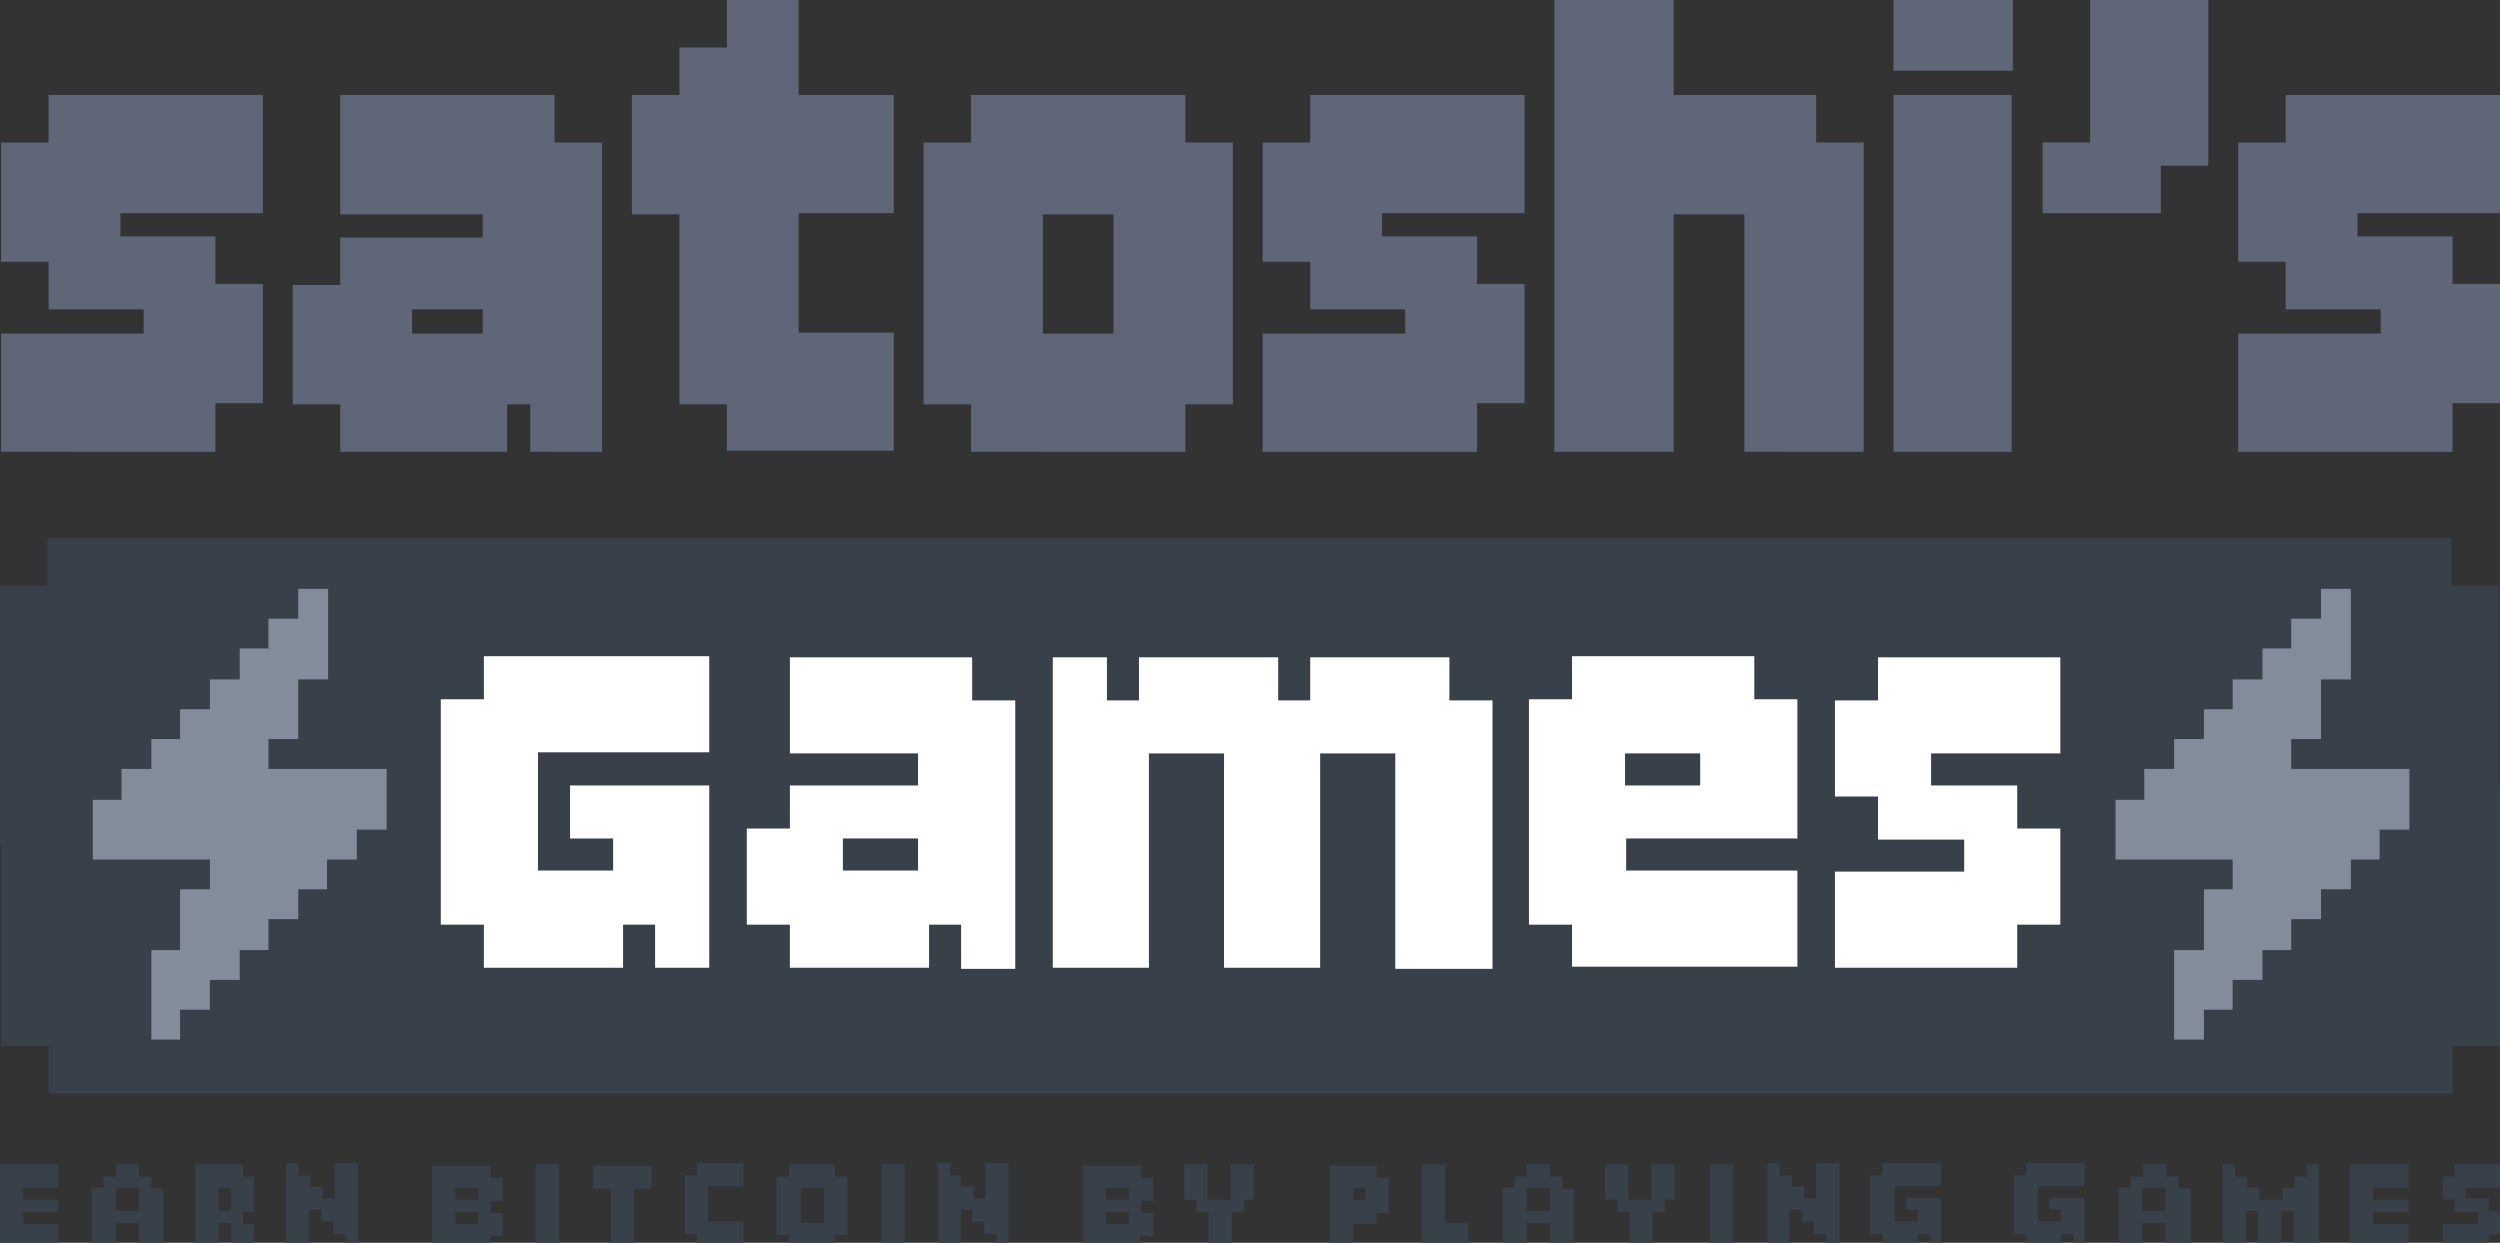 <?xml version="1.0" encoding="utf-8"?>
<!-- Generator: Adobe Illustrator 25.4.2, SVG Export Plug-In . SVG Version: 6.00 Build 0)  -->
<svg version="1.1" id="Layer_1" xmlns="http://www.w3.org/2000/svg" xmlns:xlink="http://www.w3.org/1999/xlink" x="0px" y="0px"
	 viewBox="0 0 226.3 112.5" style="enable-background:new 0 0 226.3 112.5;" xml:space="preserve">
<rect x="0" y="0" width="226.3" height="112.5" fill="#333333" stroke="none"/>
<style type="text/css">
	.st0{fill:#38404A;}
	.st1{fill:#FFFFFF;}
	.st2{fill:#838C9B;}
	.st3{fill:#5E6677;}
</style>
<g>
	<polygon class="st0" points="226.2,71 226.2,70.2 226.2,53 221.9,53 221.9,48.7 23.7,48.7 12.4,48.7 4.3,48.7 4.3,53 0,53 0,70.2 
		0,72.2 0,73.6 0,76.6 0.1,76.6 0.1,88.2 0.1,90.2 0.1,91.6 0.1,94.7 4.4,94.7 4.4,99 9.4,99 12.5,99 16.2,99 20.1,99 23.8,99 
		217,99 222,99 222,94.7 226.3,94.7 226.3,91.6 226.3,90.2 226.3,88.2 226.3,71 	"/>
	<g>
		<path class="st1" d="M59.3,87.6v-3.9h-2.9v3.9H43.8v-3.9h-3.9V63.3h3.9v-3.9h20.4v8.7H48.7v10.7h6.8v-2.9h-3.9v-4.8h12.6v16.5
			H59.3z"/>
		<path class="st1" d="M87,87.6v-3.9h-2.9v3.9H71.5v-3.9h-3.9V75h3.9v-3.9h11.6v-2.9l-11.6,0v-8.7H88v3.9h3.9v24.3H87z M83.1,75.9
			h-6.8v2.9h6.8V75.9z"/>
		<path class="st1" d="M126.3,87.6V68.2h-6.8v19.4h-8.7V68.2H104v19.4h-8.7V59.5h4.9v3.9h2.9v-3.9h12.6v3.9h2.9v-3.9h12.6v3.9h3.9
			v24.3H126.3z"/>
		<path class="st1" d="M142.3,87.6v-3.9h-3.9V63.3h3.9v-3.9h16.5v3.9h3.9v12.6h-15.5v2.9h15.5v8.7H142.3z M153.9,68.2l-6.8,0v2.9
			h6.8V68.2z"/>
		<path class="st1" d="M182.6,83.7v3.9h-16.5v-8.7h11.7v-2.9H170v-3.9h-3.9v-8.7h3.9v-3.9h16.5v8.7h-11.7v2.9h7.8V75h3.9v8.7
			C186.5,83.7,182.6,83.7,182.6,83.7z"/>
	</g>
	<polygon class="st2" points="32.3,69.6 24.3,69.6 24.3,66.9 27,66.9 27,61.5 29.7,61.5 29.7,53.3 27,53.3 27,56 24.3,56 24.3,58.7 
		21.7,58.7 21.7,61.5 19,61.5 19,64.2 16.3,64.2 16.3,66.9 13.7,66.9 13.7,69.6 11,69.6 11,72.4 8.4,72.4 8.4,77.8 19,77.8 19,80.5 
		16.3,80.5 16.3,86 13.7,86 13.7,94.1 16.3,94.1 16.3,91.4 19,91.4 19,88.7 21.7,88.7 21.7,86 24.3,86 24.3,83.2 27,83.2 27,80.5 
		29.6,80.5 29.6,77.8 32.3,77.8 32.3,75.1 35,75.1 35,69.6 	"/>
	<polygon class="st2" points="215.4,69.6 207.4,69.6 207.4,66.9 210.1,66.9 210.1,61.5 212.8,61.5 212.8,53.3 210.1,53.3 210.1,56 
		207.4,56 207.4,58.7 204.8,58.7 204.8,61.5 202.1,61.5 202.1,64.2 199.5,64.2 199.5,66.9 196.8,66.9 196.8,69.6 194.1,69.6 
		194.1,72.4 191.5,72.4 191.5,77.8 202.1,77.8 202.1,80.5 199.5,80.5 199.5,86 196.8,86 196.8,94.1 199.5,94.1 199.5,91.4 
		202.1,91.4 202.1,88.7 204.8,88.7 204.8,86 207.4,86 207.4,83.2 210.1,83.2 210.1,80.5 212.8,80.5 212.8,77.8 215.4,77.8 
		215.4,75.1 218.1,75.1 218.1,69.6 	"/>
	<g>
		<path class="st3" d="M19.5,36.6v4.3H0.1V30.2H13V28H4.4v-4.3H0.1V12.9h4.3V8.6h19.4v10.7H10.9v2.1h8.6v4.3h4.3v10.8H19.5z"/>
		<path class="st3" d="M48,40.9v-4.3h-2.1v4.3H30.8v-4.3h-4.3V25.8h4.3v-4.3h12.9v-2.1H30.8V8.6h19.4v4.3h4.3v28L48,40.9L48,40.9z
			 M43.7,28h-6.4v2.2h6.4V28z"/>
		<path class="st3" d="M65.8,40.9v-4.3h-4.3V19.4h-4.3V8.6h4.3V4.3h4.3V0h6.5v8.6h8.6v10.7h-8.6v10.8h8.6v10.7H65.8z"/>
		<path class="st3" d="M107.3,36.6v4.3H87.9v-4.3h-4.3V12.9h4.3V8.6h19.4v4.3h4.3v23.7L107.3,36.6L107.3,36.6z M100.8,19.4h-6.4
			v10.8h6.4V19.4z"/>
		<path class="st3" d="M133.7,36.6v4.3h-19.4V30.2h12.9V28h-8.6v-4.3h-4.3V12.9h4.3V8.6h19.4v10.7h-12.9v2.1h8.6v4.3h4.3v10.8H133.7
			z"/>
		<path class="st3" d="M157.9,40.9V19.4h-6.4v21.5h-10.8V0h10.8v8.6h12.9v4.3h4.3v28L157.9,40.9L157.9,40.9z"/>
		<path class="st3" d="M222,36.6v4.3h-19.4V30.2h12.9V28h-8.6v-4.3h-4.3V12.9h4.3V8.6h19.4v10.7h-12.9v2.1h8.6v4.3h4.3v10.8H222z"/>
		<g>
			<polygon class="st3" points="182.1,8.6 171.4,8.6 171.4,40.9 182.1,40.9 182.1,17.9 182.1,15.8 			"/>
			<rect x="171.4" class="st3" width="10.8" height="6.4"/>
			<polygon class="st3" points="189.2,0 189.2,12.9 184.9,12.9 184.9,15.8 184.9,17.9 184.9,19.3 195.6,19.3 195.6,15 199.9,15 
				199.9,0 			"/>
		</g>
	</g>
	<g>
		<path class="st0" d="M0,112.8v-7.4h5.3v2.1H2.1v1.1h3.2v1.1H2.1v1.1h3.2v2.1L0,112.8L0,112.8z"/>
		<path class="st0" d="M12.6,112.8v-2.1h-2.1v2.1H8.3v-5.3h1.1v-1h1.1v-1.1h2.1v1.1h1.1v1.1l1.1,0v5.3H12.6z M12.6,107.5h-2.1v2.1
			h2.1V107.5z"/>
		<path class="st0" d="M20.9,112.8v-2.1h-1.1v2.1h-2.1v-7.4H22v1.1H23v3.2H22v1.1H23v2.1H20.9z M20.9,107.5h-1.1v2.1h1.1V107.5z"/>
		<path class="st0" d="M31.3,112.8v-1.1h-1.1v-1.1h-1.1v-1.1h-1.1v3.2h-2.1v-7.4h1.1v1.1h1.1v1h1.1v1.1h1.1v-3.2h2.1v7.4H31.3z"/>
		<path class="st0" d="M44.4,111.8v1.1h-5.3v-7.4h5.3v1.1h1.1v2.1h-1.1v1.1h1.1v2.1L44.4,111.8L44.4,111.8z M43.3,107.5h-2.1v1.1
			h2.1V107.5z M43.3,109.7h-2.1v1.1h2.1V109.7z"/>
		<path class="st0" d="M48.5,112.8v-7.4h2.1v7.4H48.5z"/>
		<path class="st0" d="M57.4,107.6v5.3h-2.1v-5.3h-1.6v-2.1H59v2.1H57.4z"/>
		<path class="st0" d="M63.1,112.8v-1.1H62v-5.3h1.1v-1.1h4.2v2.1h-3.2v3.2h3.2v2.1L63.1,112.8L63.1,112.8z"/>
		<path class="st0" d="M75.6,111.8v1.1h-4.2v-1.1h-1.1v-5.3h1.1v-1.1h4.2v1.1h1.1v5.3H75.6z M74.6,107.5h-2.1v3.2h2.1V107.5z"/>
		<path class="st0" d="M79.8,112.8v-7.4h2.1v7.4H79.8z"/>
		<path class="st0" d="M90.2,112.8v-1.1h-1.1v-1.1h-1.1v-1.1H87v3.2h-2.1v-7.4H86v1.1H87v1h1.1v1.1h1.1v-3.2h2.1v7.4H90.2z"/>
		<path class="st0" d="M103.2,111.8v1.1H98v-7.4h5.3v1.1h1.1v2.1h-1.1v1.1h1.1v2.1L103.2,111.8L103.2,111.8z M102.2,107.5h-2.1v1.1
			h2.1V107.5z M102.2,109.7h-2.1v1.1h2.1V109.7z"/>
		<path class="st0" d="M112.6,108.6v1.1h-1.1v3.2h-2.1v-3.2h-1.1v-1.1h-1.1v-3.2h2.1v3.2h2.1v-3.2h2.1v3.2H112.6z"/>
		<path class="st0" d="M124.6,109.7v1.1h-2.1v2.1h-2.1v-7.4h4.2v1.1h1.1v3.2H124.6z M123.6,107.5h-1.1v1.1h1.1V107.5z"/>
		<path class="st0" d="M128.7,112.8v-7.4h2.1v5.3h2.1v2.1H128.7z"/>
		<path class="st0" d="M140.3,112.8v-2.1h-2.1v2.1H136v-5.3h1.1v-1h1.1v-1.1h2.1v1.1h1.1v1.1l1.1,0v5.3H140.3z M140.3,107.5h-2.1
			v2.1h2.1L140.3,107.5L140.3,107.5z"/>
		<path class="st0" d="M150.7,108.6v1.1h-1.1v3.2h-2.1v-3.2h-1.1v-1.1h-1.1v-3.2h2.1v3.2h2.1v-3.2h2.1v3.2H150.7z"/>
		<path class="st0" d="M154.8,112.8v-7.4h2.1v7.4H154.8z"/>
		<path class="st0" d="M165.3,112.8v-1.1h-1.1v-1.1h-1.1v-1.1h-1.1v3.2H160v-7.4h1.1v1.1h1.1v1h1.1v1.1h1.1v-3.2h2.1v7.4H165.3z"/>
		<path class="st0" d="M174.7,112.8v-1.1h-1.1v1.1h-3.2v-1.1h-1.1v-5.3h1.1v-1.1h5.3v2.1h-4.2v3.2h2.1v-1.1h-1.1v-1.1h3.2v4.2
			L174.7,112.8L174.7,112.8z"/>
		<path class="st0" d="M187.7,112.8v-1.1h-1.1v1.1h-3.2v-1.1h-1.1v-5.3h1.1v-1.1h5.3v2.1h-4.2v3.2h2.1v-1.1h-1.1v-1.1h3.2v4.2
			L187.7,112.8L187.7,112.8z"/>
		<path class="st0" d="M196,112.8v-2.1h-2.1v2.1h-2.1v-5.3h1.1v-1h1.1v-1.1h2.1v1.1h1.1v1.1l1.1,0v5.3H196z M196,107.5h-2.1v2.1h2.1
			V107.5z"/>
		<path class="st0" d="M207.6,112.8v-3.2h-1.1v3.2h-2.1v-3.2h-1.1v3.2h-2.1v-7.4h1.1v1.1h1.1v1h1.1v1.1h2.1v-1.1h1.1v-1h1.1v-1.1
			h1.1v7.4H207.6z"/>
		<path class="st0" d="M212.7,112.8v-7.4h5.3v2.1h-3.2v1.1h3.2v1.1h-3.2v1.1h3.2v2.1L212.7,112.8L212.7,112.8z"/>
		<path class="st0" d="M225.3,111.8v1.1h-4.2v-2.1h3.2v-1.1h-2.1v-1.1h-1.1v-2.1h1.1v-1.1h4.2v2.1h-3.2v1h2.1v1.1h1.1v2.1
			L225.3,111.8L225.3,111.8z"/>
	</g>
</g>
</svg>
